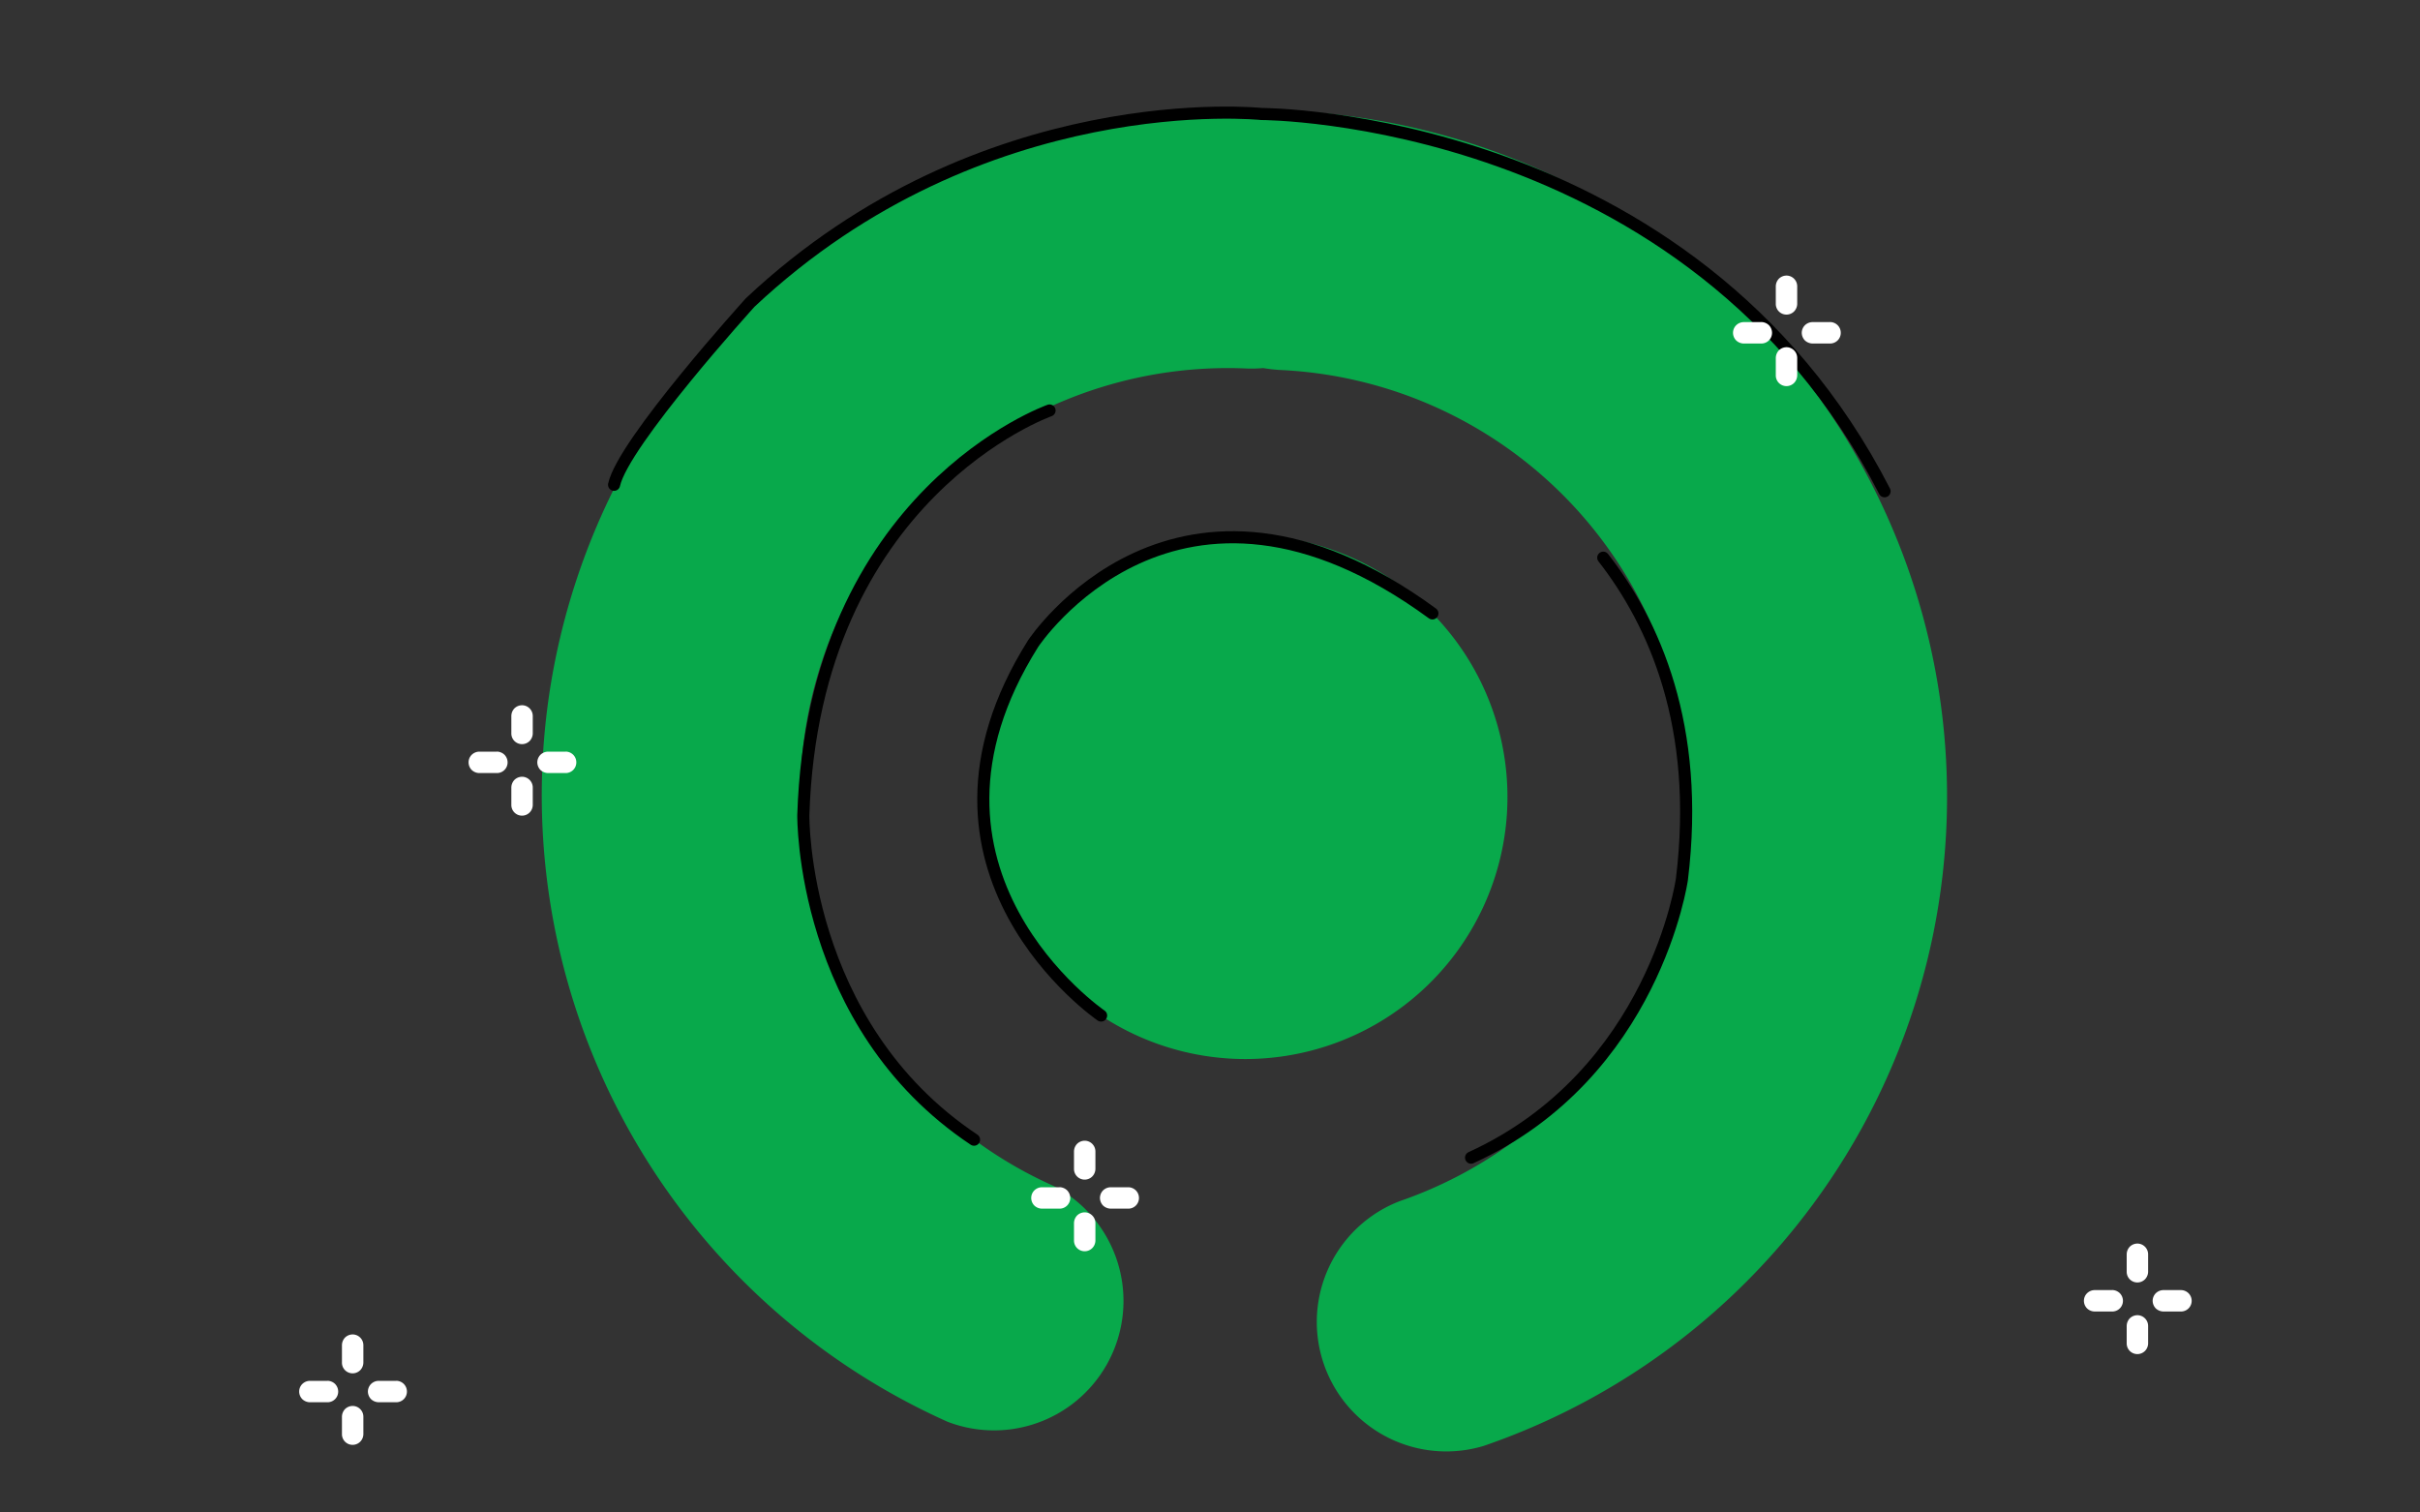 <svg id="Layer_1" data-name="Layer 1" xmlns="http://www.w3.org/2000/svg" xmlns:xlink="http://www.w3.org/1999/xlink" viewBox="0 0 400 250"><rect x="0" y="0" width="400" height="250" fill="#333333" stroke="none"/><defs><style>.cls-1,.cls-3,.cls-4{fill:none;}.cls-10,.cls-2{fill:#08a94b;}.cls-18,.cls-2,.cls-3{fill-rule:evenodd;}.cls-3,.cls-4{stroke:#000;stroke-linecap:round;stroke-miterlimit:10;stroke-width:2px;}.cls-5{clip-path:url(#clip-path);}.cls-6{clip-path:url(#clip-path-2);}.cls-7{fill:#af2078;}.cls-8{fill:#f6a7ad;}.cls-9{fill:#d84e9a;}.cls-11{fill:#00acd5;}.cls-12{clip-path:url(#clip-path-4);}.cls-13{fill:#e8e7e6;}.cls-14{fill:#f0a5ab;}.cls-15{fill:#146735;}.cls-16{fill:#1b532a;}.cls-17{fill:#a2a3a3;}.cls-18{fill:#fff;}</style><clipPath id="clip-path"><rect class="cls-1" x="0.5" y="-314" width="399" height="250"/></clipPath><clipPath id="clip-path-2"><rect class="cls-1" x="196.6" y="-163.23" width="223.9" height="335.38"/></clipPath><clipPath id="clip-path-4"><rect class="cls-1" x="55.12" y="-122.34" width="143.17" height="167.69"/></clipPath></defs><title>Website Illustrations</title><path id="Fill-173" class="cls-2" d="M213.4,18.36a22.32,22.32,0,0,0-2.72.06c-.88-.13-1.77-.26-2.69-.31A113.46,113.46,0,0,0,156.61,235,21.4,21.4,0,0,0,174.09,196a70.66,70.66,0,0,1,32-135.09,22.3,22.3,0,0,0,2.72-.07,26.34,26.34,0,0,0,2.69.31,70.66,70.66,0,0,1,19.83,137.4A21.4,21.4,0,0,0,245.22,239,113.45,113.45,0,0,0,213.4,18.36"/><path id="Fill-175" class="cls-2" d="M249.08,134.49a43.31,43.31,0,1,0-46,40.47,43.33,43.33,0,0,0,46-40.47"/><path class="cls-3" d="M173.48,67.85s-39,13.7-40.7,66.88c0,0-.46,34.54,28.22,53.65"/><path class="cls-3" d="M265,92.18c8.34,10.68,16.12,27.8,13,53.17,0,0-4.53,32.14-34.85,46"/><path class="cls-4" d="M311.5,81.2c-32-62.36-103-62.36-103-62.36S162.39,13.94,124,50c0,0-21,23.16-22.5,30.13"/><path class="cls-4" d="M182,167.86S147.09,144,170.76,106.39c0,0,23.66-36,66-5"/><g class="cls-5"><g id="Artwork_34" data-name="Artwork 34"><g class="cls-6"><g class="cls-6"><path class="cls-7" d="M281.55,19.1s6.61,18.14,8.29,22.55,8.17,21.9,13.87,28.12,35,48.73,39.4,55.34,6.09,13,1.16,18.92-10.63,12.31-3.76,20.73l30.85-25.53s-4.28-7.77-8.3-9.33-10.49-11.53-14.51-22-8.81-28.12-13.61-33.7-6.35-7.12-6.35-7.12l-2.14-5.58L306.17,13.52Z"/><path class="cls-8" d="M371.36,139.23l-30.85,25.53c-6.87-8.42-1.16-14.77,3.76-20.73s3.24-12.31-1.17-18.92S309.41,76,303.71,69.77s-12.18-23.72-13.87-28.13c-.1-.26-.22-.56-.34-.91a67.52,67.52,0,0,0,15.62-2.11l10.46-2.86,10.87,25.72,2.14,5.57s1.56,1.55,6.35,7.12,9.59,23.2,13.61,33.7,10.5,20.48,14.51,22,8.3,9.33,8.3,9.33"/><path class="cls-7" d="M304.61,17.41s1,5.44,2.47,8c0,0-3,20.73-6.09,39s-4.28,20.73-3.63,38.23,3.24,38.23,2.85,44.71-4.67,11.4-9.33,12-14.78,3-14.52,12.7h37.2s.13-18.14,1-28.12,3-20.74,3.63-34.35-.52-21.12-.52-21.12,10.24-26.83,14.39-36.29,6.09-13.73,6.09-13.73l2.2.51s1.17-4.27,2.85-3.88,0,5,0,5l5.58,1.68s2.59-13.06,3.11-20-4.41-17.71-4.41-17.71L336.37-7.08,302.67,5.49Z"/><path class="cls-9" d="M339.51,37.65c1.15-7.16,2.51-14.6,1.58-21.86a36.91,36.91,0,0,0-6.32-17c-.48-.65-1.57,0-1.09.64a35.83,35.83,0,0,1,6.19,16.64c.85,7.05-.46,14.28-1.58,21.22-.13.8,1.09,1.14,1.22.34"/><path class="cls-8" d="M332.09,52.27c-4.15,9.47-14.38,36.29-14.38,36.29s1.16,7.52.51,21.13-2.72,24.36-3.63,34.34-1,28.12-1,28.12H276.37c-.27-9.72,9.84-12.06,14.51-12.7s8.94-5.57,9.33-12-2.21-27.22-2.86-44.71.53-20,3.64-38.23c1.52-8.92,3-18.44,4.13-25.84a140.81,140.81,0,0,1,33.06-.08s-1.94,4.27-6.09,13.73"/><path class="cls-10" d="M292.63-87.55c10.5-2.48,21.66-3.52,30.37,1.44,5.92,3.37,9.87,9.28,13.58,15a53.67,53.67,0,0,1,8.59,22.89C346.31-39.61,342.94-32,343.5-24c.17,2.52,8.19,28.74,7.93,28.82l-8.24,2.4-7-12.09-1.44,14S306,26.88,261.37,20.51L250.6-46,213-58.2l9.7-30.34,39.4,9.86c3.33.76,10.8-3.18,14.09-4.17C281.1-84.33,286.77-86.16,292.63-87.55Z"/><path class="cls-11" d="M317.71,88.56s1.16,7.52.51,21.13c-.35,7.37-1.12,13.9-1.89,19.94H299.21c-.69-8.28-1.52-18-1.86-26.95-.58-15.9.33-19.38,2.84-33.62a75.34,75.34,0,0,1,23.31,4.5c-3.15,8.06-5.79,15-5.79,15"/><path d="M314.12,151.09c-.48,9.7-.56,21.06-.56,21.06H276.37c-.27-9.72,9.84-12.05,14.51-12.7,3.73-.52,7.2-3.77,8.64-8.36Z"/><path d="M371.36,139.23l-30.85,25.53c-6.87-8.42-1.16-14.77,3.76-20.73,3.84-4.65,3.66-9.53,1.31-14.58l10.39-7c2.57,3.88,5.12,6.66,7.09,7.42,4,1.56,8.3,9.33,8.3,9.33"/><path d="M300.46,71.61c.84-5.41,1.74-10.8,2.62-16.2q1.88-11.47,3.74-22.95c.37-2.29.75-4.58,1.1-6.87.12-.79-1.09-1.13-1.22-.33-.83,5.41-1.74,10.8-2.62,16.2q-1.86,11.48-3.73,22.95c-.37,2.29-.75,4.57-1.11,6.87-.12.79,1.1,1.13,1.22.33"/><path d="M307.66,24.92a6.39,6.39,0,0,1-2-4.5.64.64,0,0,0-1.27,0,7.67,7.67,0,0,0,2.37,5.39c.59.56,1.48-.33.89-.89"/><path d="M318.56,88.6q4.33-12,9.2-23.79c.31-.75-.91-1.08-1.21-.34q-4.87,11.79-9.21,23.79c-.28.77.94,1.1,1.22.34"/></g></g></g><g id="Artwork_38" data-name="Artwork 38"><g class="cls-12"><g class="cls-12"><path class="cls-13" d="M63.09,24.63l-6.43,3.84a3.16,3.16,0,0,0-1.33,3.87,51.2,51.2,0,0,0,2.71,6A44.11,44.11,0,0,0,62.93,45a1,1,0,0,0,.76.34h16a1,1,0,0,0,.92-1.25c-.6-1.78-2-4.93-5-6a17.77,17.77,0,0,0-4.87-.5l-1.18-2.83Z"/><path class="cls-14" d="M74.23,18.07,63.09,24.63a16.4,16.4,0,0,0,1.65,6,8.52,8.52,0,0,0,4.75,4.09l11.56-5.54Z"/><path class="cls-13" d="M157.32,33.45s.09,2.81,0,6c0,.94,0,2.76,0,3.38,0,2.38,1.48,2.31,2.23,2.36,1.63.11,29.2.58,29.3-.54s-.09-6.64-7-8.11c-4.56-1-7.25-.55-9.65-2.07a7.85,7.85,0,0,1-1.78-1.62Z"/><path class="cls-14" d="M156.64,19.82l.69,13.47a23.21,23.21,0,0,0,7.13,1.14,12.59,12.59,0,0,0,5.9-1.61l-.56-13Z"/><path class="cls-15" d="M86.46-30.59a35.39,35.39,0,0,0,1.09,14.94,18.48,18.48,0,0,0,5.13,8.29L90.24,6,73.43,17.43a21,21,0,0,0,2,7.67A12.83,12.83,0,0,0,81,30.66l22.12-10.33c3.54-1.65,8.24-4.37,11-8.71s5.66-13.53,5.66-13.53L151.4,5.85,155,22.58a23.79,23.79,0,0,0,8.53.54,15.94,15.94,0,0,0,7.77-2.9L170-3.75A16.24,16.24,0,0,0,159-16.94l-23.82-7.94Z"/><path d="M122.93-13.89c-2.47,6.78-4.44,13.76-7.17,20.44-.41,1,1.22,1.44,1.62.45,2.73-6.68,4.7-13.66,7.17-20.44.37-1-1.25-1.46-1.62-.45"/><path d="M119.91-1.1A69.06,69.06,0,0,0,127.12,1a.84.84,0,0,0,.45-1.62,69.06,69.06,0,0,1-7.21-2.08.84.84,0,0,0-1,.58.87.87,0,0,0,.59,1"/><path class="cls-16" d="M150.3,5.24c.34-1.41.68-2.81,1-4.22a.64.64,0,0,0-.44-.78.65.65,0,0,0-.78.44c-.34,1.41-.69,2.82-1,4.22a.64.64,0,0,0,.44.78.65.65,0,0,0,.78-.44"/><path class="cls-16" d="M152.11,6.36c.84-.8,1.75-1.52,2.63-2.27a22.76,22.76,0,0,0,2.55-2.35.64.64,0,0,0,0-.89.63.63,0,0,0-.89,0,22.76,22.76,0,0,1-2.55,2.35c-.88.75-1.79,1.47-2.63,2.27-.59.56.3,1.45.89.89"/><path class="cls-16" d="M90.32,6.84l3.52,1.95a.63.63,0,1,0,.64-1.09L91,5.75A.63.63,0,0,0,90.1,6a.64.64,0,0,0,.22.86"/><path class="cls-17" d="M171.34,34.36c-.2.28-.41.55-.61.82l.15-.2c-.38.48-.76,1-1.16,1.41a1,1,0,0,0-.28.67,1,1,0,0,0,.28.68,1,1,0,0,0,.67.27,1,1,0,0,0,.67-.27c.68-.78,1.31-1.59,1.91-2.42a.94.94,0,0,0,.1-.73,1,1,0,0,0-.44-.57,1,1,0,0,0-.73-.1l-.22.1a.86.86,0,0,0-.34.34"/><path class="cls-17" d="M174.79,34.94c-.34.74-.71,1.46-1.11,2.17a.94.94,0,0,0-.1.73,1,1,0,0,0,1.74.23c.4-.71.77-1.43,1.11-2.17a1,1,0,0,0,.1-.73,1,1,0,0,0-.44-.57,1,1,0,0,0-.73-.09.92.92,0,0,0-.57.43"/><path class="cls-17" d="M67.17,37a22.42,22.42,0,0,0,2.44-.64.83.83,0,0,0,.58-1,.85.85,0,0,0-1-.59,22.86,22.86,0,0,1-2.43.64.83.83,0,0,0-.5.38A.84.84,0,0,0,67.17,37"/><path class="cls-17" d="M68.17,39.53a18.09,18.09,0,0,0,2.65-1.11.84.84,0,0,0,.3-1.15A.86.86,0,0,0,70,37c-.38.19-.77.37-1.16.54l.2-.08q-.63.27-1.29.48a.89.89,0,0,0-.5.39.85.85,0,0,0-.09.64.86.86,0,0,0,1,.59"/></g></g></g></g><path id="Fill-168" class="cls-18" d="M93.49,124.24h-2.9a1.84,1.84,0,0,0-1.26.52,1.81,1.81,0,0,0-.52,1.25,1.84,1.84,0,0,0,.52,1.26,1.9,1.9,0,0,0,1.26.51h2.9A1.76,1.76,0,0,0,95.26,126a1.77,1.77,0,0,0-.52-1.25,1.81,1.81,0,0,0-1.25-.52"/><path id="Fill-170" class="cls-18" d="M82.12,124.24h-2.9a1.83,1.83,0,0,0-1.25.52,1.77,1.77,0,0,0-.52,1.25,1.8,1.8,0,0,0,.52,1.26,1.85,1.85,0,0,0,1.25.51h2.9A1.76,1.76,0,0,0,83.9,126a1.81,1.81,0,0,0-.52-1.25,1.86,1.86,0,0,0-1.26-.52"/><path id="Fill-172" class="cls-18" d="M84.52,118.32v2.89A1.76,1.76,0,0,0,86.29,123a1.77,1.77,0,0,0,1.25-.52,1.83,1.83,0,0,0,.52-1.25v-2.89a1.78,1.78,0,0,0-1.77-1.77,1.81,1.81,0,0,0-1.26.52,1.85,1.85,0,0,0-.51,1.25"/><path id="Fill-174" class="cls-18" d="M84.52,130.16v2.89a1.76,1.76,0,0,0,1.77,1.77,1.77,1.77,0,0,0,1.25-.52,1.81,1.81,0,0,0,.52-1.25v-2.89a1.78,1.78,0,0,0-1.77-1.77,1.81,1.81,0,0,0-1.26.52,1.87,1.87,0,0,0-.51,1.25"/><path id="Fill-168-2" data-name="Fill-168" class="cls-18" d="M302.49,53.24h-2.9a1.84,1.84,0,0,0-1.26.52,1.81,1.81,0,0,0-.52,1.25,1.84,1.84,0,0,0,.52,1.26,1.9,1.9,0,0,0,1.26.51h2.9A1.76,1.76,0,0,0,304.26,55a1.77,1.77,0,0,0-.52-1.25,1.81,1.81,0,0,0-1.25-.52"/><path id="Fill-170-2" data-name="Fill-170" class="cls-18" d="M291.12,53.24h-2.9a1.83,1.83,0,0,0-1.25.52,1.77,1.77,0,0,0-.52,1.25,1.8,1.8,0,0,0,.52,1.26,1.85,1.85,0,0,0,1.25.51h2.9A1.76,1.76,0,0,0,292.9,55a1.81,1.81,0,0,0-.52-1.25,1.86,1.86,0,0,0-1.26-.52"/><path id="Fill-172-2" data-name="Fill-172" class="cls-18" d="M293.52,47.32v2.89A1.76,1.76,0,0,0,295.29,52a1.77,1.77,0,0,0,1.25-.52,1.83,1.83,0,0,0,.52-1.25V47.32a1.78,1.78,0,0,0-1.77-1.77,1.81,1.81,0,0,0-1.26.52,1.85,1.85,0,0,0-.51,1.25"/><path id="Fill-174-2" data-name="Fill-174" class="cls-18" d="M293.52,59.16v2.89a1.76,1.76,0,0,0,1.77,1.77,1.77,1.77,0,0,0,1.25-.52,1.81,1.81,0,0,0,.52-1.25V59.16a1.78,1.78,0,0,0-1.77-1.77,1.81,1.81,0,0,0-1.26.52,1.87,1.87,0,0,0-.51,1.25"/><path id="Fill-168-3" data-name="Fill-168" class="cls-18" d="M360.49,213.24h-2.9a1.84,1.84,0,0,0-1.26.52,1.81,1.81,0,0,0-.52,1.25,1.84,1.84,0,0,0,.52,1.26,1.9,1.9,0,0,0,1.26.51h2.9a1.76,1.76,0,0,0,1.77-1.77,1.77,1.77,0,0,0-.52-1.25,1.81,1.81,0,0,0-1.25-.52"/><path id="Fill-170-3" data-name="Fill-170" class="cls-18" d="M349.12,213.24h-2.9a1.83,1.83,0,0,0-1.25.52,1.77,1.77,0,0,0-.52,1.25,1.8,1.8,0,0,0,.52,1.26,1.85,1.85,0,0,0,1.25.51h2.9A1.76,1.76,0,0,0,350.9,215a1.81,1.81,0,0,0-.52-1.25,1.86,1.86,0,0,0-1.26-.52"/><path id="Fill-172-3" data-name="Fill-172" class="cls-18" d="M351.52,207.32v2.89a1.76,1.76,0,0,0,1.77,1.77,1.77,1.77,0,0,0,1.25-.52,1.83,1.83,0,0,0,.52-1.25v-2.89a1.78,1.78,0,0,0-1.77-1.77,1.81,1.81,0,0,0-1.26.52,1.85,1.85,0,0,0-.51,1.25"/><path id="Fill-174-3" data-name="Fill-174" class="cls-18" d="M351.52,219.16v2.89a1.76,1.76,0,0,0,1.77,1.77,1.77,1.77,0,0,0,1.25-.52,1.81,1.81,0,0,0,.52-1.25v-2.89a1.78,1.78,0,0,0-1.77-1.77,1.81,1.81,0,0,0-1.26.52,1.87,1.87,0,0,0-.51,1.25"/><path id="Fill-168-4" data-name="Fill-168" class="cls-18" d="M186.49,196.24h-2.9a1.84,1.84,0,0,0-1.26.52,1.81,1.81,0,0,0-.52,1.25,1.84,1.84,0,0,0,.52,1.26,1.9,1.9,0,0,0,1.26.51h2.9a1.76,1.76,0,0,0,1.77-1.77,1.77,1.77,0,0,0-.52-1.25,1.81,1.81,0,0,0-1.25-.52"/><path id="Fill-170-4" data-name="Fill-170" class="cls-18" d="M175.12,196.24h-2.9a1.83,1.83,0,0,0-1.25.52,1.77,1.77,0,0,0-.52,1.25,1.8,1.8,0,0,0,.52,1.26,1.85,1.85,0,0,0,1.25.51h2.9A1.76,1.76,0,0,0,176.9,198a1.81,1.81,0,0,0-.52-1.25,1.86,1.86,0,0,0-1.26-.52"/><path id="Fill-172-4" data-name="Fill-172" class="cls-18" d="M177.52,190.32v2.89a1.76,1.76,0,0,0,1.77,1.77,1.77,1.77,0,0,0,1.25-.52,1.83,1.83,0,0,0,.52-1.25v-2.89a1.78,1.78,0,0,0-1.77-1.77,1.81,1.81,0,0,0-1.26.52,1.85,1.85,0,0,0-.51,1.25"/><path id="Fill-174-4" data-name="Fill-174" class="cls-18" d="M177.52,202.16v2.89a1.76,1.76,0,0,0,1.77,1.77,1.77,1.77,0,0,0,1.25-.52,1.81,1.81,0,0,0,.52-1.25v-2.89a1.78,1.78,0,0,0-1.77-1.77,1.81,1.81,0,0,0-1.26.52,1.87,1.87,0,0,0-.51,1.25"/><path id="Fill-168-5" data-name="Fill-168" class="cls-18" d="M65.49,228.24h-2.9a1.84,1.84,0,0,0-1.26.52,1.81,1.81,0,0,0-.52,1.25,1.84,1.84,0,0,0,.52,1.26,1.9,1.9,0,0,0,1.26.51h2.9A1.76,1.76,0,0,0,67.26,230a1.77,1.77,0,0,0-.52-1.25,1.81,1.81,0,0,0-1.25-.52"/><path id="Fill-170-5" data-name="Fill-170" class="cls-18" d="M54.12,228.24h-2.9a1.83,1.83,0,0,0-1.25.52,1.77,1.77,0,0,0-.52,1.25,1.8,1.8,0,0,0,.52,1.26,1.85,1.85,0,0,0,1.25.51h2.9A1.76,1.76,0,0,0,55.9,230a1.81,1.81,0,0,0-.52-1.25,1.86,1.86,0,0,0-1.26-.52"/><path id="Fill-172-5" data-name="Fill-172" class="cls-18" d="M56.52,222.32v2.89A1.76,1.76,0,0,0,58.29,227a1.77,1.77,0,0,0,1.25-.52,1.83,1.83,0,0,0,.52-1.25v-2.89a1.78,1.78,0,0,0-1.77-1.77,1.81,1.81,0,0,0-1.26.52,1.85,1.85,0,0,0-.51,1.25"/><path id="Fill-174-5" data-name="Fill-174" class="cls-18" d="M56.52,234.16v2.89a1.76,1.76,0,0,0,1.77,1.77,1.77,1.77,0,0,0,1.25-.52,1.81,1.81,0,0,0,.52-1.25v-2.89a1.78,1.78,0,0,0-1.77-1.77,1.81,1.81,0,0,0-1.26.52,1.87,1.87,0,0,0-.51,1.25"/></svg>